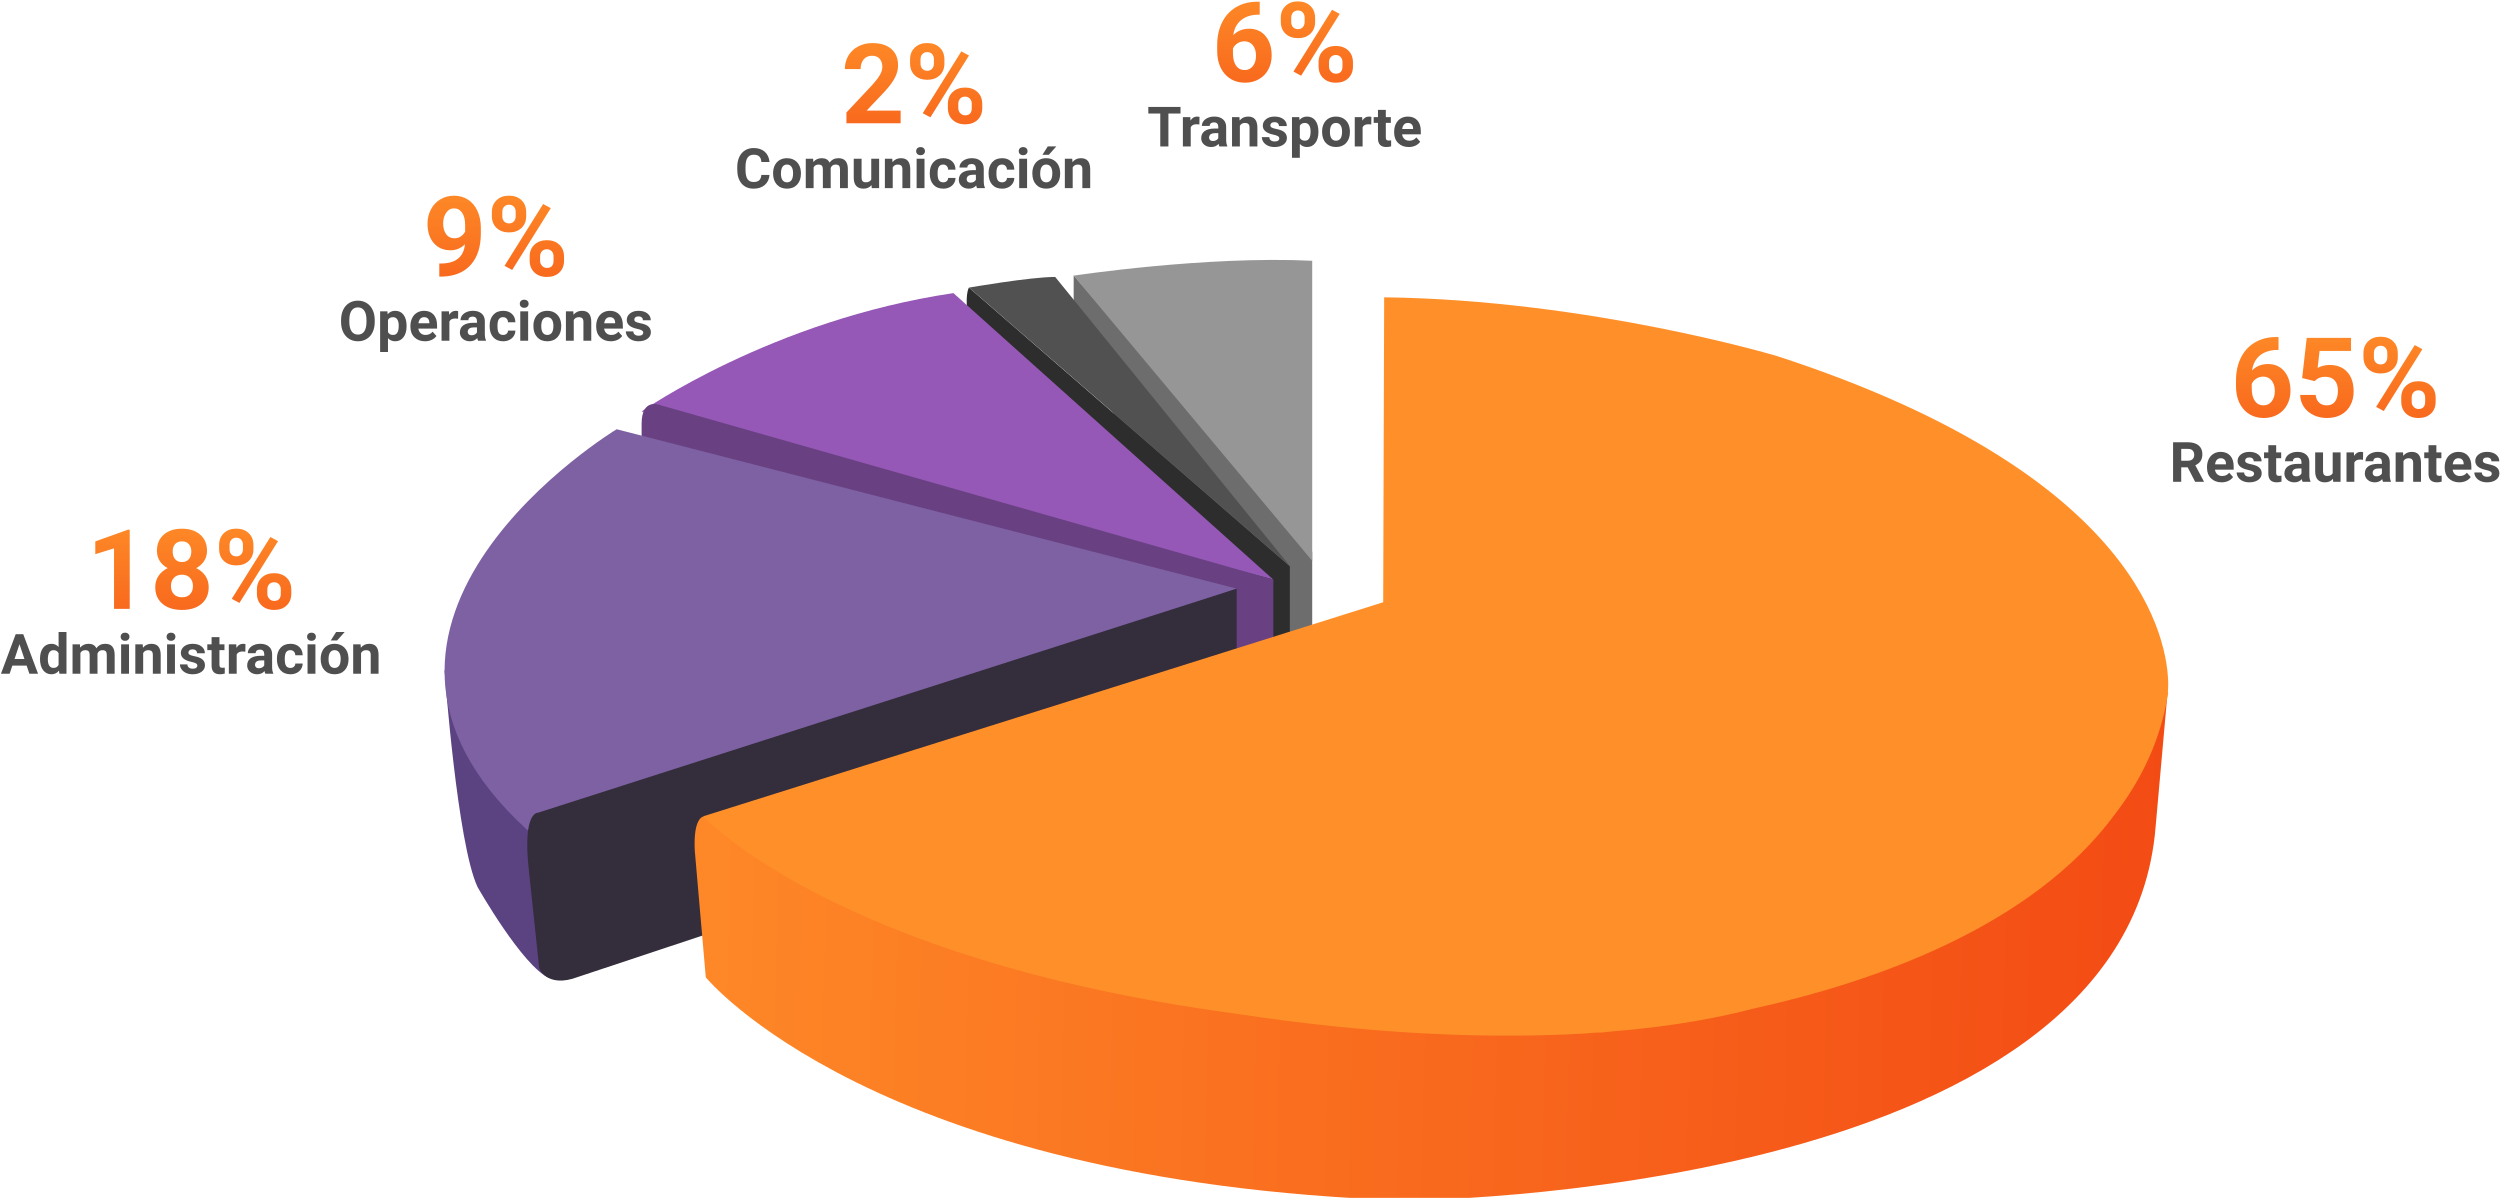 <svg width="1079" height="517" viewBox="0 0 1079 517" fill="none" xmlns="http://www.w3.org/2000/svg">
<g id="Group 1">
<g id="Frame" clip-path="url(#clip0)">
<g id="Group">
<path id="Vector" d="M566.351 270.671V238.153L463.393 118.828V155.114L557.538 282.534L566.351 270.671Z" fill="#6D6D6D"/>
<path id="Vector_2" d="M463.393 118.968C463.393 118.968 520.467 110.315 566.351 112.548V242.061L463.393 118.968Z" fill="#969696"/>
<path id="Vector_3" d="M556.699 284.069V244.434L418.209 124.132C418.209 124.132 415.97 127.063 418.209 140.181L548.306 290.908L556.699 284.069Z" fill="#2D2D2D"/>
<path id="Vector_4" d="M418.208 124.132C418.208 124.132 444.648 119.526 455.419 119.526L556.699 244.294L418.208 124.132Z" fill="#515151"/>
<path id="Vector_5" d="M276.92 177.584C276.92 177.584 333.156 138.088 411.494 126.504L549.565 250.156L276.92 177.584Z" fill="#9658B7"/>
<path id="Vector_6" d="M549.565 297.327V250.156L284.754 174.792C284.754 174.792 276.92 171.583 276.92 182.887V216.8L542.29 306.399L549.565 297.327Z" fill="#694182"/>
<path id="Vector_7" d="M191.868 289.233C191.868 289.233 197.323 364.317 206.136 382.879C206.136 382.879 225.581 417.211 237.192 422.235V349.105L191.868 289.233Z" fill="#5B4382"/>
<path id="Vector_8" d="M533.757 254.063L266.149 185.26C266.149 185.26 128.778 268.299 227.679 358.316L533.757 254.063Z" fill="#7D61A3"/>
<path id="Vector_9" d="M533.757 282.394V254.063L232.156 350.779C232.156 350.779 225.441 350.221 228.239 375.342L232.716 417.908C232.716 417.908 236.073 426.701 249.362 421.677L326.581 395.997L533.757 321.192V282.394Z" fill="#342D3B"/>
<path id="Vector_10" d="M303.499 352.454C303.499 352.454 299.163 352.873 299.862 367.108L304.618 421.816C304.618 421.816 376.941 510.437 606.22 518.113C606.22 518.113 917.194 516.857 930.343 357.059L935.519 299.002L303.499 352.454Z" fill="url(#paint0_linear)"/>
<path id="Vector_11" d="M935.799 295.234C935.659 278.068 925.727 205.356 767.092 153.719C767.092 153.719 686.096 129.435 597.406 128.319L596.987 259.925L303.499 352.315C303.499 352.315 360.574 414.14 532.078 437.307C595.448 447.077 645.668 448.193 683.438 446.1C683.438 446.1 683.858 446.1 684.837 445.96C686.236 445.821 687.495 445.821 688.894 445.681C689.454 445.681 690.013 445.681 690.713 445.681C690.713 445.681 692.112 445.542 694.63 445.262C723.307 443.029 743.731 438.703 756.6 435.354C809.199 423.77 877.185 399.905 912.857 351.338C924.468 336.265 932.721 318.959 935.799 298.863C935.519 299.002 935.799 297.746 935.799 295.234C935.799 295.374 935.799 295.374 935.799 295.234Z" fill="#FF9029"/>
</g>
<path id="Vector_12" d="M983.414 145.465V151.043H982.758C979.695 151.09 977.227 151.887 975.352 153.434C973.492 154.98 972.375 157.129 972 159.879C973.812 158.035 976.102 157.113 978.867 157.113C981.836 157.113 984.195 158.176 985.945 160.301C987.695 162.426 988.57 165.223 988.57 168.691C988.57 170.91 988.086 172.918 987.117 174.715C986.164 176.512 984.805 177.91 983.039 178.91C981.289 179.91 979.305 180.41 977.086 180.41C973.492 180.41 970.586 179.16 968.367 176.66C966.164 174.16 965.062 170.824 965.062 166.652V164.215C965.062 160.512 965.758 157.246 967.148 154.418C968.555 151.574 970.562 149.379 973.172 147.832C975.797 146.27 978.836 145.48 982.289 145.465H983.414ZM976.805 162.551C975.711 162.551 974.719 162.84 973.828 163.418C972.938 163.98 972.281 164.73 971.859 165.668V167.73C971.859 169.996 972.305 171.77 973.195 173.051C974.086 174.316 975.336 174.949 976.945 174.949C978.398 174.949 979.57 174.379 980.461 173.238C981.367 172.082 981.82 170.59 981.82 168.762C981.82 166.902 981.367 165.402 980.461 164.262C979.555 163.121 978.336 162.551 976.805 162.551ZM993.609 163.16L995.578 145.816H1014.7V151.465H1001.13L1000.29 158.801C1001.9 157.941 1003.61 157.512 1005.42 157.512C1008.67 157.512 1011.22 158.52 1013.06 160.535C1014.91 162.551 1015.83 165.371 1015.83 168.996C1015.83 171.199 1015.36 173.176 1014.42 174.926C1013.5 176.66 1012.17 178.012 1010.44 178.98C1008.7 179.934 1006.66 180.41 1004.3 180.41C1002.23 180.41 1000.32 179.996 998.555 179.168C996.789 178.324 995.391 177.145 994.359 175.629C993.344 174.113 992.805 172.387 992.742 170.449H999.445C999.586 171.871 1000.08 172.98 1000.92 173.777C1001.78 174.559 1002.9 174.949 1004.27 174.949C1005.8 174.949 1006.98 174.402 1007.81 173.309C1008.64 172.199 1009.05 170.637 1009.05 168.621C1009.05 166.684 1008.58 165.199 1007.62 164.168C1006.67 163.137 1005.32 162.621 1003.57 162.621C1001.96 162.621 1000.66 163.043 999.656 163.887L999 164.496L993.609 163.16ZM1020.07 152.379C1020.07 150.285 1020.75 148.59 1022.11 147.293C1023.47 145.98 1025.25 145.324 1027.45 145.324C1029.69 145.324 1031.48 145.973 1032.84 147.27C1034.2 148.551 1034.88 150.293 1034.88 152.496V154.184C1034.88 156.293 1034.2 157.988 1032.84 159.27C1031.48 160.551 1029.7 161.191 1027.5 161.191C1025.28 161.191 1023.48 160.551 1022.11 159.27C1020.75 157.973 1020.07 156.23 1020.07 154.043V152.379ZM1024.57 154.184C1024.57 155.121 1024.84 155.879 1025.37 156.457C1025.91 157.02 1026.62 157.301 1027.5 157.301C1028.38 157.301 1029.07 157.012 1029.59 156.434C1030.1 155.855 1030.36 155.082 1030.36 154.113V152.379C1030.36 151.441 1030.1 150.684 1029.59 150.105C1029.07 149.527 1028.36 149.238 1027.45 149.238C1026.59 149.238 1025.9 149.527 1025.37 150.105C1024.84 150.668 1024.57 151.457 1024.57 152.473V154.184ZM1036.38 171.574C1036.38 169.465 1037.07 167.77 1038.45 166.488C1039.82 165.191 1041.6 164.543 1043.79 164.543C1046.01 164.543 1047.8 165.184 1049.16 166.465C1050.53 167.73 1051.22 169.48 1051.22 171.715V173.402C1051.22 175.496 1050.55 177.191 1049.2 178.488C1047.86 179.77 1046.07 180.41 1043.84 180.41C1041.59 180.41 1039.78 179.762 1038.42 178.465C1037.06 177.168 1036.38 175.449 1036.38 173.309V171.574ZM1040.88 173.402C1040.88 174.262 1041.16 174.996 1041.73 175.605C1042.29 176.215 1042.99 176.52 1043.84 176.52C1045.74 176.52 1046.7 175.465 1046.7 173.355V171.574C1046.7 170.637 1046.43 169.887 1045.9 169.324C1045.37 168.746 1044.66 168.457 1043.79 168.457C1042.91 168.457 1042.21 168.746 1041.68 169.324C1041.15 169.887 1040.88 170.66 1040.88 171.645V173.402ZM1028.84 177.387L1025.53 175.605L1042.2 148.934L1045.5 150.715L1028.84 177.387Z" fill="url(#paint1_linear)"/>
<path id="Vector_13" d="M944.215 201.695H941.414V207.941H937.898V190.879H944.238C946.254 190.879 947.809 191.328 948.902 192.227C949.996 193.125 950.543 194.395 950.543 196.035C950.543 197.199 950.289 198.172 949.781 198.953C949.281 199.727 948.52 200.344 947.496 200.805L951.188 207.777V207.941H947.414L944.215 201.695ZM941.414 198.848H944.25C945.133 198.848 945.816 198.625 946.301 198.18C946.785 197.727 947.027 197.105 947.027 196.316C947.027 195.512 946.797 194.879 946.336 194.418C945.883 193.957 945.184 193.727 944.238 193.727H941.414V198.848ZM958.84 208.176C956.98 208.176 955.465 207.605 954.293 206.465C953.129 205.324 952.547 203.805 952.547 201.906V201.578C952.547 200.305 952.793 199.168 953.285 198.168C953.777 197.16 954.473 196.387 955.371 195.848C956.277 195.301 957.309 195.027 958.465 195.027C960.199 195.027 961.562 195.574 962.555 196.668C963.555 197.762 964.055 199.312 964.055 201.32V202.703H955.98C956.09 203.531 956.418 204.195 956.965 204.695C957.52 205.195 958.219 205.445 959.062 205.445C960.367 205.445 961.387 204.973 962.121 204.027L963.785 205.891C963.277 206.609 962.59 207.172 961.723 207.578C960.855 207.977 959.895 208.176 958.84 208.176ZM958.453 197.77C957.781 197.77 957.234 197.996 956.812 198.449C956.398 198.902 956.133 199.551 956.016 200.395H960.727V200.125C960.711 199.375 960.508 198.797 960.117 198.391C959.727 197.977 959.172 197.77 958.453 197.77ZM972.855 204.438C972.855 204.023 972.648 203.699 972.234 203.465C971.828 203.223 971.172 203.008 970.266 202.82C967.25 202.188 965.742 200.906 965.742 198.977C965.742 197.852 966.207 196.914 967.137 196.164C968.074 195.406 969.297 195.027 970.805 195.027C972.414 195.027 973.699 195.406 974.66 196.164C975.629 196.922 976.113 197.906 976.113 199.117H972.727C972.727 198.633 972.57 198.234 972.258 197.922C971.945 197.602 971.457 197.441 970.793 197.441C970.223 197.441 969.781 197.57 969.469 197.828C969.156 198.086 969 198.414 969 198.812C969 199.188 969.176 199.492 969.527 199.727C969.887 199.953 970.488 200.152 971.332 200.324C972.176 200.488 972.887 200.676 973.465 200.887C975.254 201.543 976.148 202.68 976.148 204.297C976.148 205.453 975.652 206.391 974.66 207.109C973.668 207.82 972.387 208.176 970.816 208.176C969.754 208.176 968.809 207.988 967.98 207.613C967.16 207.23 966.516 206.711 966.047 206.055C965.578 205.391 965.344 204.676 965.344 203.91H968.555C968.586 204.512 968.809 204.973 969.223 205.293C969.637 205.613 970.191 205.773 970.887 205.773C971.535 205.773 972.023 205.652 972.352 205.41C972.688 205.16 972.855 204.836 972.855 204.438ZM982.395 192.145V195.262H984.562V197.746H982.395V204.074C982.395 204.543 982.484 204.879 982.664 205.082C982.844 205.285 983.188 205.387 983.695 205.387C984.07 205.387 984.402 205.359 984.691 205.305V207.871C984.027 208.074 983.344 208.176 982.641 208.176C980.266 208.176 979.055 206.977 979.008 204.578V197.746H977.156V195.262H979.008V192.145H982.395ZM993.797 207.941C993.641 207.637 993.527 207.258 993.457 206.805C992.637 207.719 991.57 208.176 990.258 208.176C989.016 208.176 987.984 207.816 987.164 207.098C986.352 206.379 985.945 205.473 985.945 204.379C985.945 203.035 986.441 202.004 987.434 201.285C988.434 200.566 989.875 200.203 991.758 200.195H993.316V199.469C993.316 198.883 993.164 198.414 992.859 198.062C992.562 197.711 992.09 197.535 991.441 197.535C990.871 197.535 990.422 197.672 990.094 197.945C989.773 198.219 989.613 198.594 989.613 199.07H986.227C986.227 198.336 986.453 197.656 986.906 197.031C987.359 196.406 988 195.918 988.828 195.566C989.656 195.207 990.586 195.027 991.617 195.027C993.18 195.027 994.418 195.422 995.332 196.211C996.254 196.992 996.715 198.094 996.715 199.516V205.012C996.723 206.215 996.891 207.125 997.219 207.742V207.941H993.797ZM990.996 205.586C991.496 205.586 991.957 205.477 992.379 205.258C992.801 205.031 993.113 204.73 993.316 204.355V202.176H992.051C990.355 202.176 989.453 202.762 989.344 203.934L989.332 204.133C989.332 204.555 989.48 204.902 989.777 205.176C990.074 205.449 990.48 205.586 990.996 205.586ZM1006.91 206.652C1006.07 207.668 1004.92 208.176 1003.44 208.176C1002.08 208.176 1001.04 207.785 1000.32 207.004C999.613 206.223 999.25 205.078 999.234 203.57V195.262H1002.62V203.453C1002.62 204.773 1003.22 205.434 1004.43 205.434C1005.57 205.434 1006.36 205.035 1006.79 204.238V195.262H1010.19V207.941H1007L1006.91 206.652ZM1019.87 198.438C1019.41 198.375 1019 198.344 1018.65 198.344C1017.37 198.344 1016.53 198.777 1016.13 199.645V207.941H1012.75V195.262H1015.95L1016.04 196.773C1016.72 195.609 1017.66 195.027 1018.86 195.027C1019.24 195.027 1019.59 195.078 1019.92 195.18L1019.87 198.438ZM1028.51 207.941C1028.35 207.637 1028.24 207.258 1028.17 206.805C1027.35 207.719 1026.28 208.176 1024.97 208.176C1023.73 208.176 1022.7 207.816 1021.88 207.098C1021.06 206.379 1020.66 205.473 1020.66 204.379C1020.66 203.035 1021.15 202.004 1022.14 201.285C1023.14 200.566 1024.59 200.203 1026.47 200.195H1028.03V199.469C1028.03 198.883 1027.88 198.414 1027.57 198.062C1027.27 197.711 1026.8 197.535 1026.15 197.535C1025.58 197.535 1025.13 197.672 1024.8 197.945C1024.48 198.219 1024.32 198.594 1024.32 199.07H1020.94C1020.94 198.336 1021.16 197.656 1021.62 197.031C1022.07 196.406 1022.71 195.918 1023.54 195.566C1024.37 195.207 1025.3 195.027 1026.33 195.027C1027.89 195.027 1029.13 195.422 1030.04 196.211C1030.96 196.992 1031.43 198.094 1031.43 199.516V205.012C1031.43 206.215 1031.6 207.125 1031.93 207.742V207.941H1028.51ZM1025.71 205.586C1026.21 205.586 1026.67 205.477 1027.09 205.258C1027.51 205.031 1027.82 204.73 1028.03 204.355V202.176H1026.76C1025.07 202.176 1024.16 202.762 1024.05 203.934L1024.04 204.133C1024.04 204.555 1024.19 204.902 1024.49 205.176C1024.79 205.449 1025.19 205.586 1025.71 205.586ZM1037.14 195.262L1037.25 196.727C1038.16 195.594 1039.37 195.027 1040.89 195.027C1042.24 195.027 1043.24 195.422 1043.89 196.211C1044.55 197 1044.89 198.18 1044.9 199.75V207.941H1041.52V199.832C1041.52 199.113 1041.36 198.594 1041.05 198.273C1040.73 197.945 1040.21 197.781 1039.49 197.781C1038.54 197.781 1037.82 198.188 1037.34 199V207.941H1033.96V195.262H1037.14ZM1051.54 192.145V195.262H1053.7V197.746H1051.54V204.074C1051.54 204.543 1051.62 204.879 1051.8 205.082C1051.98 205.285 1052.33 205.387 1052.84 205.387C1053.21 205.387 1053.54 205.359 1053.83 205.305V207.871C1053.17 208.074 1052.48 208.176 1051.78 208.176C1049.41 208.176 1048.2 206.977 1048.15 204.578V197.746H1046.3V195.262H1048.15V192.145H1051.54ZM1061.43 208.176C1059.57 208.176 1058.05 207.605 1056.88 206.465C1055.71 205.324 1055.13 203.805 1055.13 201.906V201.578C1055.13 200.305 1055.38 199.168 1055.87 198.168C1056.36 197.16 1057.06 196.387 1057.96 195.848C1058.86 195.301 1059.89 195.027 1061.05 195.027C1062.79 195.027 1064.15 195.574 1065.14 196.668C1066.14 197.762 1066.64 199.312 1066.64 201.32V202.703H1058.57C1058.68 203.531 1059 204.195 1059.55 204.695C1060.11 205.195 1060.8 205.445 1061.65 205.445C1062.95 205.445 1063.97 204.973 1064.71 204.027L1066.37 205.891C1065.86 206.609 1065.18 207.172 1064.31 207.578C1063.44 207.977 1062.48 208.176 1061.43 208.176ZM1061.04 197.77C1060.37 197.77 1059.82 197.996 1059.4 198.449C1058.98 198.902 1058.72 199.551 1058.6 200.395H1063.31V200.125C1063.3 199.375 1063.09 198.797 1062.7 198.391C1062.31 197.977 1061.76 197.77 1061.04 197.77ZM1075.44 204.438C1075.44 204.023 1075.23 203.699 1074.82 203.465C1074.41 203.223 1073.76 203.008 1072.85 202.82C1069.84 202.188 1068.33 200.906 1068.33 198.977C1068.33 197.852 1068.79 196.914 1069.72 196.164C1070.66 195.406 1071.88 195.027 1073.39 195.027C1075 195.027 1076.29 195.406 1077.25 196.164C1078.21 196.922 1078.7 197.906 1078.7 199.117H1075.31C1075.31 198.633 1075.16 198.234 1074.84 197.922C1074.53 197.602 1074.04 197.441 1073.38 197.441C1072.81 197.441 1072.37 197.57 1072.05 197.828C1071.74 198.086 1071.59 198.414 1071.59 198.812C1071.59 199.188 1071.76 199.492 1072.11 199.727C1072.47 199.953 1073.07 200.152 1073.92 200.324C1074.76 200.488 1075.47 200.676 1076.05 200.887C1077.84 201.543 1078.73 202.68 1078.73 204.297C1078.73 205.453 1078.24 206.391 1077.25 207.109C1076.25 207.82 1074.97 208.176 1073.4 208.176C1072.34 208.176 1071.39 207.988 1070.57 207.613C1069.75 207.23 1069.1 206.711 1068.63 206.055C1068.16 205.391 1067.93 204.676 1067.93 203.91H1071.14C1071.17 204.512 1071.39 204.973 1071.81 205.293C1072.22 205.613 1072.78 205.773 1073.47 205.773C1074.12 205.773 1074.61 205.652 1074.94 205.41C1075.27 205.16 1075.44 204.836 1075.44 204.438Z" fill="#4F4F4F"/>
<path id="Vector_14" d="M543.695 0.748V6.326H543.039C539.977 6.373 537.508 7.17 535.633 8.717C533.773 10.264 532.656 12.412 532.281 15.162C534.094 13.318 536.383 12.396 539.148 12.396C542.117 12.396 544.477 13.459 546.227 15.584C547.977 17.709 548.852 20.506 548.852 23.975C548.852 26.193 548.367 28.201 547.398 29.998C546.445 31.795 545.086 33.193 543.32 34.193C541.57 35.193 539.586 35.693 537.367 35.693C533.773 35.693 530.867 34.443 528.648 31.943C526.445 29.443 525.344 26.107 525.344 21.936V19.498C525.344 15.795 526.039 12.529 527.43 9.701C528.836 6.857 530.844 4.662 533.453 3.115C536.078 1.553 539.117 0.764 542.57 0.748H543.695ZM537.086 17.834C535.992 17.834 535 18.123 534.109 18.701C533.219 19.264 532.562 20.014 532.141 20.951V23.014C532.141 25.279 532.586 27.053 533.477 28.334C534.367 29.6 535.617 30.232 537.227 30.232C538.68 30.232 539.852 29.662 540.742 28.521C541.648 27.365 542.102 25.873 542.102 24.045C542.102 22.186 541.648 20.686 540.742 19.545C539.836 18.404 538.617 17.834 537.086 17.834ZM552.789 7.662C552.789 5.568 553.469 3.873 554.828 2.576C556.188 1.264 557.969 0.607 560.172 0.607C562.406 0.607 564.203 1.256 565.562 2.553C566.922 3.834 567.602 5.576 567.602 7.779V9.467C567.602 11.576 566.922 13.271 565.562 14.553C564.203 15.834 562.422 16.475 560.219 16.475C558 16.475 556.203 15.834 554.828 14.553C553.469 13.256 552.789 11.514 552.789 9.326V7.662ZM557.289 9.467C557.289 10.404 557.555 11.162 558.086 11.74C558.633 12.303 559.344 12.584 560.219 12.584C561.094 12.584 561.789 12.295 562.305 11.717C562.82 11.139 563.078 10.365 563.078 9.396V7.662C563.078 6.725 562.82 5.967 562.305 5.389C561.789 4.811 561.078 4.521 560.172 4.521C559.312 4.521 558.617 4.811 558.086 5.389C557.555 5.951 557.289 6.74 557.289 7.756V9.467ZM569.102 26.857C569.102 24.748 569.789 23.053 571.164 21.771C572.539 20.475 574.32 19.826 576.508 19.826C578.727 19.826 580.516 20.467 581.875 21.748C583.25 23.014 583.938 24.764 583.938 26.998V28.686C583.938 30.779 583.266 32.475 581.922 33.772C580.578 35.053 578.789 35.693 576.555 35.693C574.305 35.693 572.5 35.045 571.141 33.748C569.781 32.451 569.102 30.732 569.102 28.592V26.857ZM573.602 28.686C573.602 29.545 573.883 30.279 574.445 30.889C575.008 31.498 575.711 31.803 576.555 31.803C578.461 31.803 579.414 30.748 579.414 28.639V26.857C579.414 25.92 579.148 25.17 578.617 24.607C578.086 24.029 577.383 23.74 576.508 23.74C575.633 23.74 574.93 24.029 574.398 24.607C573.867 25.17 573.602 25.943 573.602 26.928V28.686ZM561.555 32.67L558.25 30.889L574.914 4.217L578.219 5.998L561.555 32.67Z" fill="url(#paint2_linear)"/>
<path id="Vector_15" d="M509.512 49.01H504.285V63.225H500.77V49.01H495.613V46.162H509.512V49.01ZM517.656 53.721C517.195 53.658 516.789 53.627 516.438 53.627C515.156 53.627 514.316 54.06 513.918 54.928V63.225H510.531V50.545H513.73L513.824 52.057C514.504 50.893 515.445 50.31 516.648 50.31C517.023 50.31 517.375 50.361 517.703 50.463L517.656 53.721ZM526.293 63.225C526.137 62.92 526.023 62.541 525.953 62.088C525.133 63.002 524.066 63.459 522.754 63.459C521.512 63.459 520.48 63.1 519.66 62.381C518.848 61.662 518.441 60.756 518.441 59.662C518.441 58.318 518.938 57.287 519.93 56.568C520.93 55.85 522.371 55.486 524.254 55.478H525.812V54.752C525.812 54.166 525.66 53.697 525.355 53.346C525.059 52.994 524.586 52.818 523.938 52.818C523.367 52.818 522.918 52.955 522.59 53.228C522.27 53.502 522.109 53.877 522.109 54.353H518.723C518.723 53.619 518.949 52.94 519.402 52.315C519.855 51.69 520.496 51.201 521.324 50.85C522.152 50.49 523.082 50.31 524.113 50.31C525.676 50.31 526.914 50.705 527.828 51.494C528.75 52.275 529.211 53.377 529.211 54.799V60.295C529.219 61.498 529.387 62.408 529.715 63.025V63.225H526.293ZM523.492 60.869C523.992 60.869 524.453 60.76 524.875 60.541C525.297 60.315 525.609 60.014 525.812 59.639V57.459H524.547C522.852 57.459 521.949 58.045 521.84 59.217L521.828 59.416C521.828 59.838 521.977 60.185 522.273 60.459C522.57 60.732 522.977 60.869 523.492 60.869ZM534.93 50.545L535.035 52.01C535.941 50.877 537.156 50.31 538.68 50.31C540.023 50.31 541.023 50.705 541.68 51.494C542.336 52.283 542.672 53.463 542.688 55.033V63.225H539.301V55.115C539.301 54.397 539.145 53.877 538.832 53.557C538.52 53.228 538 53.065 537.273 53.065C536.32 53.065 535.605 53.471 535.129 54.283V63.225H531.742V50.545H534.93ZM552.133 59.721C552.133 59.307 551.926 58.982 551.512 58.748C551.105 58.506 550.449 58.291 549.543 58.103C546.527 57.471 545.02 56.19 545.02 54.26C545.02 53.135 545.484 52.197 546.414 51.447C547.352 50.69 548.574 50.31 550.082 50.31C551.691 50.31 552.977 50.69 553.938 51.447C554.906 52.205 555.391 53.19 555.391 54.4H552.004C552.004 53.916 551.848 53.518 551.535 53.205C551.223 52.885 550.734 52.725 550.07 52.725C549.5 52.725 549.059 52.853 548.746 53.111C548.434 53.369 548.277 53.697 548.277 54.096C548.277 54.471 548.453 54.775 548.805 55.01C549.164 55.236 549.766 55.435 550.609 55.607C551.453 55.772 552.164 55.959 552.742 56.17C554.531 56.826 555.426 57.963 555.426 59.58C555.426 60.736 554.93 61.674 553.938 62.393C552.945 63.103 551.664 63.459 550.094 63.459C549.031 63.459 548.086 63.272 547.258 62.897C546.438 62.514 545.793 61.994 545.324 61.338C544.855 60.674 544.621 59.959 544.621 59.193H547.832C547.863 59.795 548.086 60.256 548.5 60.576C548.914 60.897 549.469 61.057 550.164 61.057C550.812 61.057 551.301 60.935 551.629 60.693C551.965 60.443 552.133 60.119 552.133 59.721ZM569.031 57.002C569.031 58.955 568.586 60.522 567.695 61.701C566.812 62.873 565.617 63.459 564.109 63.459C562.828 63.459 561.793 63.014 561.004 62.123V68.1H557.617V50.545H560.758L560.875 51.787C561.695 50.803 562.766 50.31 564.086 50.31C565.648 50.31 566.863 50.889 567.73 52.045C568.598 53.201 569.031 54.795 569.031 56.826V57.002ZM565.645 56.756C565.645 55.576 565.434 54.666 565.012 54.025C564.598 53.385 563.992 53.065 563.195 53.065C562.133 53.065 561.402 53.471 561.004 54.283V59.475C561.418 60.31 562.156 60.728 563.219 60.728C564.836 60.728 565.645 59.404 565.645 56.756ZM570.613 56.768C570.613 55.51 570.855 54.389 571.34 53.404C571.824 52.42 572.52 51.658 573.426 51.119C574.34 50.58 575.398 50.31 576.602 50.31C578.312 50.31 579.707 50.834 580.785 51.881C581.871 52.928 582.477 54.35 582.602 56.147L582.625 57.014C582.625 58.959 582.082 60.522 580.996 61.701C579.91 62.873 578.453 63.459 576.625 63.459C574.797 63.459 573.336 62.873 572.242 61.701C571.156 60.529 570.613 58.935 570.613 56.92V56.768ZM574 57.014C574 58.217 574.227 59.139 574.68 59.779C575.133 60.412 575.781 60.728 576.625 60.728C577.445 60.728 578.086 60.416 578.547 59.791C579.008 59.158 579.238 58.15 579.238 56.768C579.238 55.588 579.008 54.674 578.547 54.025C578.086 53.377 577.438 53.053 576.602 53.053C575.773 53.053 575.133 53.377 574.68 54.025C574.227 54.666 574 55.662 574 57.014ZM591.836 53.721C591.375 53.658 590.969 53.627 590.617 53.627C589.336 53.627 588.496 54.06 588.098 54.928V63.225H584.711V50.545H587.91L588.004 52.057C588.684 50.893 589.625 50.31 590.828 50.31C591.203 50.31 591.555 50.361 591.883 50.463L591.836 53.721ZM598.117 47.428V50.545H600.285V53.029H598.117V59.357C598.117 59.826 598.207 60.162 598.387 60.365C598.566 60.568 598.91 60.67 599.418 60.67C599.793 60.67 600.125 60.643 600.414 60.588V63.154C599.75 63.357 599.066 63.459 598.363 63.459C595.988 63.459 594.777 62.26 594.73 59.861V53.029H592.879V50.545H594.73V47.428H598.117ZM608.008 63.459C606.148 63.459 604.633 62.889 603.461 61.748C602.297 60.607 601.715 59.088 601.715 57.19V56.861C601.715 55.588 601.961 54.451 602.453 53.451C602.945 52.443 603.641 51.67 604.539 51.131C605.445 50.584 606.477 50.31 607.633 50.31C609.367 50.31 610.73 50.857 611.723 51.951C612.723 53.045 613.223 54.596 613.223 56.603V57.986H605.148C605.258 58.815 605.586 59.478 606.133 59.978C606.688 60.478 607.387 60.728 608.23 60.728C609.535 60.728 610.555 60.256 611.289 59.31L612.953 61.174C612.445 61.893 611.758 62.455 610.891 62.861C610.023 63.26 609.062 63.459 608.008 63.459ZM607.621 53.053C606.949 53.053 606.402 53.279 605.98 53.732C605.566 54.185 605.301 54.834 605.184 55.678H609.895V55.408C609.879 54.658 609.676 54.08 609.285 53.674C608.895 53.26 608.34 53.053 607.621 53.053Z" fill="#4F4F4F"/>
<path id="Vector_16" d="M388.711 53.19H365.32V48.549L376.359 36.783C377.875 35.127 378.992 33.682 379.711 32.447C380.445 31.213 380.812 30.041 380.812 28.932C380.812 27.416 380.43 26.229 379.664 25.369C378.898 24.494 377.805 24.057 376.383 24.057C374.852 24.057 373.641 24.588 372.75 25.65C371.875 26.697 371.438 28.08 371.438 29.799H364.641C364.641 27.721 365.133 25.822 366.117 24.104C367.117 22.385 368.523 21.041 370.336 20.072C372.148 19.088 374.203 18.596 376.5 18.596C380.016 18.596 382.742 19.439 384.68 21.127C386.633 22.814 387.609 25.197 387.609 28.275C387.609 29.963 387.172 31.682 386.297 33.432C385.422 35.182 383.922 37.221 381.797 39.549L374.039 47.728H388.711V53.19ZM392.789 25.627C392.789 23.533 393.469 21.838 394.828 20.541C396.188 19.229 397.969 18.572 400.172 18.572C402.406 18.572 404.203 19.221 405.562 20.518C406.922 21.799 407.602 23.541 407.602 25.744V27.432C407.602 29.541 406.922 31.236 405.562 32.518C404.203 33.799 402.422 34.44 400.219 34.44C398 34.44 396.203 33.799 394.828 32.518C393.469 31.221 392.789 29.479 392.789 27.291V25.627ZM397.289 27.432C397.289 28.369 397.555 29.127 398.086 29.705C398.633 30.268 399.344 30.549 400.219 30.549C401.094 30.549 401.789 30.26 402.305 29.682C402.82 29.104 403.078 28.33 403.078 27.361V25.627C403.078 24.689 402.82 23.932 402.305 23.354C401.789 22.775 401.078 22.486 400.172 22.486C399.312 22.486 398.617 22.775 398.086 23.354C397.555 23.916 397.289 24.705 397.289 25.721V27.432ZM409.102 44.822C409.102 42.713 409.789 41.018 411.164 39.736C412.539 38.44 414.32 37.791 416.508 37.791C418.727 37.791 420.516 38.432 421.875 39.713C423.25 40.978 423.938 42.728 423.938 44.963V46.65C423.938 48.744 423.266 50.44 421.922 51.736C420.578 53.018 418.789 53.658 416.555 53.658C414.305 53.658 412.5 53.01 411.141 51.713C409.781 50.416 409.102 48.697 409.102 46.557V44.822ZM413.602 46.65C413.602 47.51 413.883 48.244 414.445 48.853C415.008 49.463 415.711 49.768 416.555 49.768C418.461 49.768 419.414 48.713 419.414 46.603V44.822C419.414 43.885 419.148 43.135 418.617 42.572C418.086 41.994 417.383 41.705 416.508 41.705C415.633 41.705 414.93 41.994 414.398 42.572C413.867 43.135 413.602 43.908 413.602 44.893V46.65ZM401.555 50.635L398.25 48.853L414.914 22.182L418.219 23.963L401.555 50.635Z" fill="url(#paint3_linear)"/>
<path id="Vector_17" d="M332.109 75.506C331.977 77.342 331.297 78.787 330.07 79.842C328.852 80.897 327.242 81.424 325.242 81.424C323.055 81.424 321.332 80.689 320.074 79.221C318.824 77.744 318.199 75.721 318.199 73.15V72.107C318.199 70.467 318.488 69.022 319.066 67.772C319.645 66.522 320.469 65.564 321.539 64.9C322.617 64.228 323.867 63.893 325.289 63.893C327.258 63.893 328.844 64.42 330.047 65.475C331.25 66.529 331.945 68.01 332.133 69.916H328.617C328.531 68.814 328.223 68.018 327.691 67.525C327.168 67.025 326.367 66.775 325.289 66.775C324.117 66.775 323.238 67.197 322.652 68.041C322.074 68.877 321.777 70.178 321.762 71.943V73.232C321.762 75.076 322.039 76.424 322.594 77.275C323.156 78.127 324.039 78.553 325.242 78.553C326.328 78.553 327.137 78.307 327.668 77.814C328.207 77.314 328.516 76.545 328.594 75.506H332.109ZM333.668 74.732C333.668 73.475 333.91 72.353 334.395 71.369C334.879 70.385 335.574 69.623 336.48 69.084C337.395 68.545 338.453 68.275 339.656 68.275C341.367 68.275 342.762 68.799 343.84 69.846C344.926 70.893 345.531 72.314 345.656 74.111L345.68 74.978C345.68 76.924 345.137 78.486 344.051 79.666C342.965 80.838 341.508 81.424 339.68 81.424C337.852 81.424 336.391 80.838 335.297 79.666C334.211 78.494 333.668 76.9 333.668 74.885V74.732ZM337.055 74.978C337.055 76.182 337.281 77.103 337.734 77.744C338.188 78.377 338.836 78.693 339.68 78.693C340.5 78.693 341.141 78.381 341.602 77.756C342.062 77.123 342.293 76.115 342.293 74.732C342.293 73.553 342.062 72.639 341.602 71.99C341.141 71.342 340.492 71.018 339.656 71.018C338.828 71.018 338.188 71.342 337.734 71.99C337.281 72.631 337.055 73.627 337.055 74.978ZM350.941 68.51L351.047 69.928C351.945 68.826 353.16 68.275 354.691 68.275C356.324 68.275 357.445 68.92 358.055 70.209C358.945 68.92 360.215 68.275 361.863 68.275C363.238 68.275 364.262 68.678 364.934 69.482C365.605 70.279 365.941 71.482 365.941 73.092V81.189H362.543V73.103C362.543 72.385 362.402 71.861 362.121 71.533C361.84 71.197 361.344 71.029 360.633 71.029C359.617 71.029 358.914 71.514 358.523 72.482L358.535 81.189H355.148V73.115C355.148 72.381 355.004 71.85 354.715 71.522C354.426 71.193 353.934 71.029 353.238 71.029C352.277 71.029 351.582 71.428 351.152 72.225V81.189H347.766V68.51H350.941ZM376.148 79.9C375.312 80.916 374.156 81.424 372.68 81.424C371.32 81.424 370.281 81.033 369.562 80.252C368.852 79.471 368.488 78.326 368.473 76.818V68.51H371.859V76.701C371.859 78.022 372.461 78.682 373.664 78.682C374.812 78.682 375.602 78.283 376.031 77.486V68.51H379.43V81.189H376.242L376.148 79.9ZM385.102 68.51L385.207 69.975C386.113 68.842 387.328 68.275 388.852 68.275C390.195 68.275 391.195 68.67 391.852 69.459C392.508 70.248 392.844 71.428 392.859 72.998V81.189H389.473V73.08C389.473 72.361 389.316 71.842 389.004 71.522C388.691 71.193 388.172 71.029 387.445 71.029C386.492 71.029 385.777 71.436 385.301 72.248V81.189H381.914V68.51H385.102ZM399.012 81.189H395.613V68.51H399.012V81.189ZM395.414 65.228C395.414 64.721 395.582 64.303 395.918 63.975C396.262 63.647 396.727 63.482 397.312 63.482C397.891 63.482 398.352 63.647 398.695 63.975C399.039 64.303 399.211 64.721 399.211 65.228C399.211 65.744 399.035 66.166 398.684 66.494C398.34 66.822 397.883 66.986 397.312 66.986C396.742 66.986 396.281 66.822 395.93 66.494C395.586 66.166 395.414 65.744 395.414 65.228ZM407.086 78.693C407.711 78.693 408.219 78.522 408.609 78.178C409 77.834 409.203 77.377 409.219 76.807H412.395C412.387 77.666 412.152 78.455 411.691 79.174C411.23 79.885 410.598 80.439 409.793 80.838C408.996 81.228 408.113 81.424 407.145 81.424C405.332 81.424 403.902 80.85 402.855 79.701C401.809 78.545 401.285 76.951 401.285 74.92V74.697C401.285 72.744 401.805 71.186 402.844 70.022C403.883 68.857 405.309 68.275 407.121 68.275C408.707 68.275 409.977 68.728 410.93 69.635C411.891 70.533 412.379 71.732 412.395 73.232H409.219C409.203 72.576 409 72.045 408.609 71.639C408.219 71.225 407.703 71.018 407.062 71.018C406.273 71.018 405.676 71.307 405.27 71.885C404.871 72.455 404.672 73.385 404.672 74.674V75.025C404.672 76.33 404.871 77.268 405.27 77.838C405.668 78.408 406.273 78.693 407.086 78.693ZM421.676 81.189C421.52 80.885 421.406 80.506 421.336 80.053C420.516 80.967 419.449 81.424 418.137 81.424C416.895 81.424 415.863 81.064 415.043 80.346C414.23 79.627 413.824 78.721 413.824 77.627C413.824 76.283 414.32 75.252 415.312 74.533C416.312 73.814 417.754 73.451 419.637 73.443H421.195V72.717C421.195 72.131 421.043 71.662 420.738 71.311C420.441 70.959 419.969 70.783 419.32 70.783C418.75 70.783 418.301 70.92 417.973 71.193C417.652 71.467 417.492 71.842 417.492 72.318H414.105C414.105 71.584 414.332 70.904 414.785 70.279C415.238 69.654 415.879 69.166 416.707 68.814C417.535 68.455 418.465 68.275 419.496 68.275C421.059 68.275 422.297 68.67 423.211 69.459C424.133 70.24 424.594 71.342 424.594 72.764V78.26C424.602 79.463 424.77 80.373 425.098 80.99V81.189H421.676ZM418.875 78.834C419.375 78.834 419.836 78.725 420.258 78.506C420.68 78.279 420.992 77.978 421.195 77.603V75.424H419.93C418.234 75.424 417.332 76.01 417.223 77.182L417.211 77.381C417.211 77.803 417.359 78.15 417.656 78.424C417.953 78.697 418.359 78.834 418.875 78.834ZM432.469 78.693C433.094 78.693 433.602 78.522 433.992 78.178C434.383 77.834 434.586 77.377 434.602 76.807H437.777C437.77 77.666 437.535 78.455 437.074 79.174C436.613 79.885 435.98 80.439 435.176 80.838C434.379 81.228 433.496 81.424 432.527 81.424C430.715 81.424 429.285 80.85 428.238 79.701C427.191 78.545 426.668 76.951 426.668 74.92V74.697C426.668 72.744 427.188 71.186 428.227 70.022C429.266 68.857 430.691 68.275 432.504 68.275C434.09 68.275 435.359 68.728 436.312 69.635C437.273 70.533 437.762 71.732 437.777 73.232H434.602C434.586 72.576 434.383 72.045 433.992 71.639C433.602 71.225 433.086 71.018 432.445 71.018C431.656 71.018 431.059 71.307 430.652 71.885C430.254 72.455 430.055 73.385 430.055 74.674V75.025C430.055 76.33 430.254 77.268 430.652 77.838C431.051 78.408 431.656 78.693 432.469 78.693ZM443.285 81.189H439.887V68.51H443.285V81.189ZM439.688 65.228C439.688 64.721 439.855 64.303 440.191 63.975C440.535 63.647 441 63.482 441.586 63.482C442.164 63.482 442.625 63.647 442.969 63.975C443.312 64.303 443.484 64.721 443.484 65.228C443.484 65.744 443.309 66.166 442.957 66.494C442.613 66.822 442.156 66.986 441.586 66.986C441.016 66.986 440.555 66.822 440.203 66.494C439.859 66.166 439.688 65.744 439.688 65.228ZM445.559 74.732C445.559 73.475 445.801 72.353 446.285 71.369C446.77 70.385 447.465 69.623 448.371 69.084C449.285 68.545 450.344 68.275 451.547 68.275C453.258 68.275 454.652 68.799 455.73 69.846C456.816 70.893 457.422 72.314 457.547 74.111L457.57 74.978C457.57 76.924 457.027 78.486 455.941 79.666C454.855 80.838 453.398 81.424 451.57 81.424C449.742 81.424 448.281 80.838 447.188 79.666C446.102 78.494 445.559 76.9 445.559 74.885V74.732ZM448.945 74.978C448.945 76.182 449.172 77.103 449.625 77.744C450.078 78.377 450.727 78.693 451.57 78.693C452.391 78.693 453.031 78.381 453.492 77.756C453.953 77.123 454.184 76.115 454.184 74.732C454.184 73.553 453.953 72.639 453.492 71.99C453.031 71.342 452.383 71.018 451.547 71.018C450.719 71.018 450.078 71.342 449.625 71.99C449.172 72.631 448.945 73.627 448.945 74.978ZM452.215 63.19H455.906L452.66 66.822H449.906L452.215 63.19ZM462.773 68.51L462.879 69.975C463.785 68.842 465 68.275 466.523 68.275C467.867 68.275 468.867 68.67 469.523 69.459C470.18 70.248 470.516 71.428 470.531 72.998V81.189H467.145V73.08C467.145 72.361 466.988 71.842 466.676 71.522C466.363 71.193 465.844 71.029 465.117 71.029C464.164 71.029 463.449 71.436 462.973 72.248V81.189H459.586V68.51H462.773Z" fill="#4F4F4F"/>
<path id="Vector_18" d="M200.664 105.42C198.898 107.154 196.836 108.021 194.477 108.021C191.461 108.021 189.047 106.99 187.234 104.928C185.422 102.85 184.516 100.053 184.516 96.537C184.516 94.303 185 92.256 185.969 90.397C186.953 88.522 188.32 87.068 190.07 86.037C191.82 84.99 193.789 84.467 195.977 84.467C198.227 84.467 200.227 85.029 201.977 86.154C203.727 87.279 205.086 88.897 206.055 91.006C207.023 93.115 207.516 95.529 207.531 98.248V100.756C207.531 106.443 206.117 110.912 203.289 114.162C200.461 117.412 196.453 119.146 191.266 119.365L189.602 119.389V113.74L191.102 113.717C196.992 113.451 200.18 110.686 200.664 105.42ZM196.141 102.842C197.234 102.842 198.172 102.561 198.953 101.998C199.75 101.436 200.352 100.756 200.758 99.959V97.17C200.758 94.873 200.32 93.092 199.445 91.826C198.57 90.561 197.398 89.928 195.93 89.928C194.57 89.928 193.453 90.553 192.578 91.803C191.703 93.037 191.266 94.592 191.266 96.467C191.266 98.326 191.688 99.857 192.531 101.061C193.391 102.248 194.594 102.842 196.141 102.842ZM212.289 91.498C212.289 89.404 212.969 87.709 214.328 86.412C215.688 85.1 217.469 84.443 219.672 84.443C221.906 84.443 223.703 85.092 225.062 86.389C226.422 87.67 227.102 89.412 227.102 91.615V93.303C227.102 95.412 226.422 97.107 225.062 98.389C223.703 99.67 221.922 100.311 219.719 100.311C217.5 100.311 215.703 99.67 214.328 98.389C212.969 97.092 212.289 95.35 212.289 93.162V91.498ZM216.789 93.303C216.789 94.24 217.055 94.998 217.586 95.576C218.133 96.139 218.844 96.42 219.719 96.42C220.594 96.42 221.289 96.131 221.805 95.553C222.32 94.975 222.578 94.201 222.578 93.232V91.498C222.578 90.561 222.32 89.803 221.805 89.225C221.289 88.647 220.578 88.357 219.672 88.357C218.812 88.357 218.117 88.647 217.586 89.225C217.055 89.787 216.789 90.576 216.789 91.592V93.303ZM228.602 110.693C228.602 108.584 229.289 106.889 230.664 105.607C232.039 104.311 233.82 103.662 236.008 103.662C238.227 103.662 240.016 104.303 241.375 105.584C242.75 106.85 243.438 108.6 243.438 110.834V112.521C243.438 114.615 242.766 116.311 241.422 117.607C240.078 118.889 238.289 119.529 236.055 119.529C233.805 119.529 232 118.881 230.641 117.584C229.281 116.287 228.602 114.568 228.602 112.428V110.693ZM233.102 112.521C233.102 113.381 233.383 114.115 233.945 114.725C234.508 115.334 235.211 115.639 236.055 115.639C237.961 115.639 238.914 114.584 238.914 112.475V110.693C238.914 109.756 238.648 109.006 238.117 108.443C237.586 107.865 236.883 107.576 236.008 107.576C235.133 107.576 234.43 107.865 233.898 108.443C233.367 109.006 233.102 109.779 233.102 110.764V112.521ZM221.055 116.506L217.75 114.725L234.414 88.053L237.719 89.834L221.055 116.506Z" fill="url(#paint4_linear)"/>
<path id="Vector_19" d="M161.734 138.916C161.734 140.596 161.438 142.068 160.844 143.334C160.25 144.6 159.398 145.576 158.289 146.264C157.188 146.951 155.922 147.295 154.492 147.295C153.078 147.295 151.816 146.955 150.707 146.275C149.598 145.596 148.738 144.627 148.129 143.369C147.52 142.104 147.211 140.65 147.203 139.01V138.166C147.203 136.486 147.504 135.01 148.105 133.736C148.715 132.455 149.57 131.475 150.672 130.795C151.781 130.107 153.047 129.764 154.469 129.764C155.891 129.764 157.152 130.107 158.254 130.795C159.363 131.475 160.219 132.455 160.82 133.736C161.43 135.01 161.734 136.482 161.734 138.154V138.916ZM158.172 138.143C158.172 136.354 157.852 134.994 157.211 134.064C156.57 133.135 155.656 132.67 154.469 132.67C153.289 132.67 152.379 133.131 151.738 134.053C151.098 134.967 150.773 136.311 150.766 138.084V138.916C150.766 140.658 151.086 142.01 151.727 142.971C152.367 143.932 153.289 144.412 154.492 144.412C155.672 144.412 156.578 143.951 157.211 143.029C157.844 142.1 158.164 140.748 158.172 138.975V138.143ZM175.48 140.838C175.48 142.791 175.035 144.357 174.145 145.537C173.262 146.709 172.066 147.295 170.559 147.295C169.277 147.295 168.242 146.85 167.453 145.959V151.936H164.066V134.381H167.207L167.324 135.623C168.145 134.639 169.215 134.146 170.535 134.146C172.098 134.146 173.312 134.725 174.18 135.881C175.047 137.037 175.48 138.631 175.48 140.662V140.838ZM172.094 140.592C172.094 139.412 171.883 138.502 171.461 137.861C171.047 137.221 170.441 136.9 169.645 136.9C168.582 136.9 167.852 137.307 167.453 138.119V143.311C167.867 144.146 168.605 144.564 169.668 144.564C171.285 144.564 172.094 143.24 172.094 140.592ZM183.426 147.295C181.566 147.295 180.051 146.725 178.879 145.584C177.715 144.443 177.133 142.924 177.133 141.025V140.697C177.133 139.424 177.379 138.287 177.871 137.287C178.363 136.279 179.059 135.506 179.957 134.967C180.863 134.42 181.895 134.146 183.051 134.146C184.785 134.146 186.148 134.693 187.141 135.787C188.141 136.881 188.641 138.432 188.641 140.439V141.822H180.566C180.676 142.65 181.004 143.314 181.551 143.814C182.105 144.314 182.805 144.564 183.648 144.564C184.953 144.564 185.973 144.092 186.707 143.146L188.371 145.01C187.863 145.729 187.176 146.291 186.309 146.697C185.441 147.096 184.48 147.295 183.426 147.295ZM183.039 136.889C182.367 136.889 181.82 137.115 181.398 137.568C180.984 138.021 180.719 138.67 180.602 139.514H185.312V139.244C185.297 138.494 185.094 137.916 184.703 137.51C184.312 137.096 183.758 136.889 183.039 136.889ZM197.699 137.557C197.238 137.494 196.832 137.463 196.48 137.463C195.199 137.463 194.359 137.896 193.961 138.764V147.061H190.574V134.381H193.773L193.867 135.893C194.547 134.729 195.488 134.146 196.691 134.146C197.066 134.146 197.418 134.197 197.746 134.299L197.699 137.557ZM206.336 147.061C206.18 146.756 206.066 146.377 205.996 145.924C205.176 146.838 204.109 147.295 202.797 147.295C201.555 147.295 200.523 146.936 199.703 146.217C198.891 145.498 198.484 144.592 198.484 143.498C198.484 142.154 198.98 141.123 199.973 140.404C200.973 139.686 202.414 139.322 204.297 139.314H205.855V138.588C205.855 138.002 205.703 137.533 205.398 137.182C205.102 136.83 204.629 136.654 203.98 136.654C203.41 136.654 202.961 136.791 202.633 137.064C202.312 137.338 202.152 137.713 202.152 138.189H198.766C198.766 137.455 198.992 136.775 199.445 136.15C199.898 135.525 200.539 135.037 201.367 134.686C202.195 134.326 203.125 134.146 204.156 134.146C205.719 134.146 206.957 134.541 207.871 135.33C208.793 136.111 209.254 137.213 209.254 138.635V144.131C209.262 145.334 209.43 146.244 209.758 146.861V147.061H206.336ZM203.535 144.705C204.035 144.705 204.496 144.596 204.918 144.377C205.34 144.15 205.652 143.85 205.855 143.475V141.295H204.59C202.895 141.295 201.992 141.881 201.883 143.053L201.871 143.252C201.871 143.674 202.02 144.021 202.316 144.295C202.613 144.568 203.02 144.705 203.535 144.705ZM217.129 144.564C217.754 144.564 218.262 144.393 218.652 144.049C219.043 143.705 219.246 143.248 219.262 142.678H222.438C222.43 143.537 222.195 144.326 221.734 145.045C221.273 145.756 220.641 146.311 219.836 146.709C219.039 147.1 218.156 147.295 217.188 147.295C215.375 147.295 213.945 146.721 212.898 145.572C211.852 144.416 211.328 142.822 211.328 140.791V140.568C211.328 138.615 211.848 137.057 212.887 135.893C213.926 134.729 215.352 134.146 217.164 134.146C218.75 134.146 220.02 134.6 220.973 135.506C221.934 136.404 222.422 137.604 222.438 139.104H219.262C219.246 138.447 219.043 137.916 218.652 137.51C218.262 137.096 217.746 136.889 217.105 136.889C216.316 136.889 215.719 137.178 215.312 137.756C214.914 138.326 214.715 139.256 214.715 140.545V140.896C214.715 142.201 214.914 143.139 215.312 143.709C215.711 144.279 216.316 144.564 217.129 144.564ZM227.945 147.061H224.547V134.381H227.945V147.061ZM224.348 131.1C224.348 130.592 224.516 130.174 224.852 129.846C225.195 129.518 225.66 129.354 226.246 129.354C226.824 129.354 227.285 129.518 227.629 129.846C227.973 130.174 228.145 130.592 228.145 131.1C228.145 131.615 227.969 132.037 227.617 132.365C227.273 132.693 226.816 132.857 226.246 132.857C225.676 132.857 225.215 132.693 224.863 132.365C224.52 132.037 224.348 131.615 224.348 131.1ZM230.219 140.604C230.219 139.346 230.461 138.225 230.945 137.24C231.43 136.256 232.125 135.494 233.031 134.955C233.945 134.416 235.004 134.146 236.207 134.146C237.918 134.146 239.312 134.67 240.391 135.717C241.477 136.764 242.082 138.186 242.207 139.982L242.23 140.85C242.23 142.795 241.688 144.357 240.602 145.537C239.516 146.709 238.059 147.295 236.23 147.295C234.402 147.295 232.941 146.709 231.848 145.537C230.762 144.365 230.219 142.771 230.219 140.756V140.604ZM233.605 140.85C233.605 142.053 233.832 142.975 234.285 143.615C234.738 144.248 235.387 144.564 236.23 144.564C237.051 144.564 237.691 144.252 238.152 143.627C238.613 142.994 238.844 141.986 238.844 140.604C238.844 139.424 238.613 138.51 238.152 137.861C237.691 137.213 237.043 136.889 236.207 136.889C235.379 136.889 234.738 137.213 234.285 137.861C233.832 138.502 233.605 139.498 233.605 140.85ZM247.434 134.381L247.539 135.846C248.445 134.713 249.66 134.146 251.184 134.146C252.527 134.146 253.527 134.541 254.184 135.33C254.84 136.119 255.176 137.299 255.191 138.869V147.061H251.805V138.951C251.805 138.232 251.648 137.713 251.336 137.393C251.023 137.064 250.504 136.9 249.777 136.9C248.824 136.9 248.109 137.307 247.633 138.119V147.061H244.246V134.381H247.434ZM263.605 147.295C261.746 147.295 260.23 146.725 259.059 145.584C257.895 144.443 257.312 142.924 257.312 141.025V140.697C257.312 139.424 257.559 138.287 258.051 137.287C258.543 136.279 259.238 135.506 260.137 134.967C261.043 134.42 262.074 134.146 263.23 134.146C264.965 134.146 266.328 134.693 267.32 135.787C268.32 136.881 268.82 138.432 268.82 140.439V141.822H260.746C260.855 142.65 261.184 143.314 261.73 143.814C262.285 144.314 262.984 144.564 263.828 144.564C265.133 144.564 266.152 144.092 266.887 143.146L268.551 145.01C268.043 145.729 267.355 146.291 266.488 146.697C265.621 147.096 264.66 147.295 263.605 147.295ZM263.219 136.889C262.547 136.889 262 137.115 261.578 137.568C261.164 138.021 260.898 138.67 260.781 139.514H265.492V139.244C265.477 138.494 265.273 137.916 264.883 137.51C264.492 137.096 263.938 136.889 263.219 136.889ZM277.621 143.557C277.621 143.143 277.414 142.818 277 142.584C276.594 142.342 275.938 142.127 275.031 141.939C272.016 141.307 270.508 140.025 270.508 138.096C270.508 136.971 270.973 136.033 271.902 135.283C272.84 134.525 274.062 134.146 275.57 134.146C277.18 134.146 278.465 134.525 279.426 135.283C280.395 136.041 280.879 137.025 280.879 138.236H277.492C277.492 137.752 277.336 137.354 277.023 137.041C276.711 136.721 276.223 136.561 275.559 136.561C274.988 136.561 274.547 136.689 274.234 136.947C273.922 137.205 273.766 137.533 273.766 137.932C273.766 138.307 273.941 138.611 274.293 138.846C274.652 139.072 275.254 139.271 276.098 139.443C276.941 139.607 277.652 139.795 278.23 140.006C280.02 140.662 280.914 141.799 280.914 143.416C280.914 144.572 280.418 145.51 279.426 146.229C278.434 146.939 277.152 147.295 275.582 147.295C274.52 147.295 273.574 147.107 272.746 146.732C271.926 146.35 271.281 145.83 270.812 145.174C270.344 144.51 270.109 143.795 270.109 143.029H273.32C273.352 143.631 273.574 144.092 273.988 144.412C274.402 144.732 274.957 144.893 275.652 144.893C276.301 144.893 276.789 144.771 277.117 144.529C277.453 144.279 277.621 143.955 277.621 143.557Z" fill="#4F4F4F"/>
<path id="Vector_20" d="M55.992 262.779H49.219V236.67L41.133 239.178V233.67L55.266 228.607H55.992V262.779ZM89.344 237.725C89.344 239.381 88.93 240.85 88.102 242.131C87.273 243.412 86.133 244.436 84.68 245.201C86.336 245.998 87.648 247.1 88.617 248.506C89.586 249.896 90.07 251.537 90.07 253.428C90.07 256.459 89.039 258.857 86.977 260.623C84.914 262.373 82.109 263.248 78.562 263.248C75.016 263.248 72.203 262.365 70.125 260.6C68.047 258.834 67.008 256.443 67.008 253.428C67.008 251.537 67.492 249.889 68.461 248.482C69.43 247.076 70.734 245.982 72.375 245.201C70.922 244.436 69.781 243.412 68.953 242.131C68.141 240.85 67.734 239.381 67.734 237.725C67.734 234.818 68.703 232.506 70.641 230.787C72.578 229.053 75.211 228.186 78.539 228.186C81.852 228.186 84.477 229.045 86.414 230.764C88.367 232.467 89.344 234.787 89.344 237.725ZM83.273 252.936C83.273 251.451 82.844 250.264 81.984 249.373C81.125 248.482 79.969 248.037 78.516 248.037C77.078 248.037 75.93 248.482 75.07 249.373C74.211 250.248 73.781 251.436 73.781 252.936C73.781 254.389 74.203 255.561 75.047 256.451C75.891 257.342 77.062 257.787 78.562 257.787C80.031 257.787 81.18 257.357 82.008 256.498C82.852 255.639 83.273 254.451 83.273 252.936ZM82.57 238.053C82.57 236.725 82.219 235.662 81.516 234.865C80.812 234.053 79.82 233.646 78.539 233.646C77.273 233.646 76.289 234.037 75.586 234.818C74.883 235.6 74.531 236.678 74.531 238.053C74.531 239.412 74.883 240.506 75.586 241.334C76.289 242.162 77.281 242.576 78.562 242.576C79.844 242.576 80.828 242.162 81.516 241.334C82.219 240.506 82.57 239.412 82.57 238.053ZM94.57 235.217C94.57 233.123 95.25 231.428 96.609 230.131C97.969 228.818 99.75 228.162 101.953 228.162C104.188 228.162 105.984 228.811 107.344 230.107C108.703 231.389 109.383 233.131 109.383 235.334V237.021C109.383 239.131 108.703 240.826 107.344 242.107C105.984 243.389 104.203 244.029 102 244.029C99.781 244.029 97.984 243.389 96.609 242.107C95.25 240.811 94.57 239.068 94.57 236.881V235.217ZM99.07 237.021C99.07 237.959 99.336 238.717 99.867 239.295C100.414 239.857 101.125 240.139 102 240.139C102.875 240.139 103.57 239.85 104.086 239.271C104.602 238.693 104.859 237.92 104.859 236.951V235.217C104.859 234.279 104.602 233.521 104.086 232.943C103.57 232.365 102.859 232.076 101.953 232.076C101.094 232.076 100.398 232.365 99.867 232.943C99.336 233.506 99.07 234.295 99.07 235.311V237.021ZM110.883 254.412C110.883 252.303 111.57 250.607 112.945 249.326C114.32 248.029 116.102 247.381 118.289 247.381C120.508 247.381 122.297 248.021 123.656 249.303C125.031 250.568 125.719 252.318 125.719 254.553V256.24C125.719 258.334 125.047 260.029 123.703 261.326C122.359 262.607 120.57 263.248 118.336 263.248C116.086 263.248 114.281 262.6 112.922 261.303C111.562 260.006 110.883 258.287 110.883 256.146V254.412ZM115.383 256.24C115.383 257.1 115.664 257.834 116.227 258.443C116.789 259.053 117.492 259.357 118.336 259.357C120.242 259.357 121.195 258.303 121.195 256.193V254.412C121.195 253.475 120.93 252.725 120.398 252.162C119.867 251.584 119.164 251.295 118.289 251.295C117.414 251.295 116.711 251.584 116.18 252.162C115.648 252.725 115.383 253.498 115.383 254.482V256.24ZM103.336 260.225L100.031 258.443L116.695 231.771L120 233.553L103.336 260.225Z" fill="url(#paint5_linear)"/>
<path id="Vector_21" d="M11.496 287.264H5.332L4.16 290.779H0.422L6.773 273.717H10.031L16.418 290.779H12.68L11.496 287.264ZM6.281 284.416H10.547L8.402 278.029L6.281 284.416ZM17.262 284.346C17.262 282.369 17.703 280.795 18.586 279.623C19.477 278.451 20.691 277.865 22.23 277.865C23.465 277.865 24.484 278.326 25.289 279.248V272.779H28.688V290.779H25.629L25.465 289.432C24.621 290.486 23.535 291.014 22.207 291.014C20.715 291.014 19.516 290.428 18.609 289.256C17.711 288.076 17.262 286.439 17.262 284.346ZM20.648 284.592C20.648 285.779 20.855 286.689 21.27 287.322C21.684 287.955 22.285 288.271 23.074 288.271C24.121 288.271 24.859 287.83 25.289 286.947V281.943C24.867 281.061 24.137 280.619 23.098 280.619C21.465 280.619 20.648 281.943 20.648 284.592ZM34.488 278.1L34.594 279.518C35.492 278.416 36.707 277.865 38.238 277.865C39.871 277.865 40.992 278.51 41.602 279.799C42.492 278.51 43.762 277.865 45.41 277.865C46.785 277.865 47.809 278.268 48.48 279.072C49.152 279.869 49.488 281.072 49.488 282.682V290.779H46.09V282.693C46.09 281.975 45.949 281.451 45.668 281.123C45.387 280.787 44.891 280.619 44.18 280.619C43.164 280.619 42.461 281.104 42.07 282.072L42.082 290.779H38.695V282.705C38.695 281.971 38.551 281.439 38.262 281.111C37.973 280.783 37.48 280.619 36.785 280.619C35.824 280.619 35.129 281.018 34.699 281.814V290.779H31.312V278.1H34.488ZM55.676 290.779H52.277V278.1H55.676V290.779ZM52.078 274.818C52.078 274.311 52.246 273.893 52.582 273.564C52.926 273.236 53.391 273.072 53.977 273.072C54.555 273.072 55.016 273.236 55.359 273.564C55.703 273.893 55.875 274.311 55.875 274.818C55.875 275.334 55.699 275.756 55.348 276.084C55.004 276.412 54.547 276.576 53.977 276.576C53.406 276.576 52.945 276.412 52.594 276.084C52.25 275.756 52.078 275.334 52.078 274.818ZM61.594 278.1L61.699 279.564C62.605 278.432 63.82 277.865 65.344 277.865C66.688 277.865 67.688 278.26 68.344 279.049C69 279.838 69.336 281.018 69.352 282.588V290.779H65.965V282.67C65.965 281.951 65.809 281.432 65.496 281.111C65.184 280.783 64.664 280.619 63.938 280.619C62.984 280.619 62.27 281.025 61.793 281.838V290.779H58.406V278.1H61.594ZM75.504 290.779H72.106V278.1H75.504V290.779ZM71.906 274.818C71.906 274.311 72.074 273.893 72.41 273.564C72.754 273.236 73.219 273.072 73.805 273.072C74.383 273.072 74.844 273.236 75.188 273.564C75.531 273.893 75.703 274.311 75.703 274.818C75.703 275.334 75.527 275.756 75.176 276.084C74.832 276.412 74.375 276.576 73.805 276.576C73.234 276.576 72.773 276.412 72.422 276.084C72.078 275.756 71.906 275.334 71.906 274.818ZM85.172 287.275C85.172 286.861 84.965 286.537 84.551 286.303C84.144 286.061 83.488 285.846 82.582 285.658C79.566 285.025 78.059 283.744 78.059 281.814C78.059 280.689 78.523 279.752 79.453 279.002C80.391 278.244 81.613 277.865 83.121 277.865C84.731 277.865 86.016 278.244 86.977 279.002C87.945 279.76 88.43 280.744 88.43 281.955H85.043C85.043 281.471 84.887 281.072 84.574 280.76C84.262 280.439 83.773 280.279 83.109 280.279C82.539 280.279 82.098 280.408 81.785 280.666C81.473 280.924 81.316 281.252 81.316 281.65C81.316 282.025 81.492 282.33 81.844 282.564C82.203 282.791 82.805 282.99 83.648 283.162C84.492 283.326 85.203 283.514 85.781 283.725C87.57 284.381 88.465 285.518 88.465 287.135C88.465 288.291 87.969 289.229 86.977 289.947C85.984 290.658 84.703 291.014 83.133 291.014C82.07 291.014 81.125 290.826 80.297 290.451C79.477 290.068 78.832 289.549 78.363 288.893C77.894 288.229 77.66 287.514 77.66 286.748H80.871C80.902 287.35 81.125 287.811 81.539 288.131C81.953 288.451 82.508 288.611 83.203 288.611C83.852 288.611 84.34 288.49 84.668 288.248C85.004 287.998 85.172 287.674 85.172 287.275ZM94.711 274.982V278.1H96.879V280.584H94.711V286.912C94.711 287.381 94.801 287.717 94.981 287.92C95.16 288.123 95.504 288.225 96.012 288.225C96.387 288.225 96.719 288.197 97.008 288.143V290.709C96.344 290.912 95.66 291.014 94.957 291.014C92.582 291.014 91.371 289.814 91.324 287.416V280.584H89.473V278.1H91.324V274.982H94.711ZM105.891 281.275C105.43 281.213 105.023 281.182 104.672 281.182C103.391 281.182 102.551 281.615 102.152 282.482V290.779H98.766V278.1H101.965L102.059 279.611C102.738 278.447 103.68 277.865 104.883 277.865C105.258 277.865 105.609 277.916 105.938 278.018L105.891 281.275ZM114.527 290.779C114.371 290.475 114.258 290.096 114.188 289.643C113.367 290.557 112.301 291.014 110.988 291.014C109.746 291.014 108.715 290.654 107.895 289.936C107.082 289.217 106.676 288.311 106.676 287.217C106.676 285.873 107.172 284.842 108.164 284.123C109.164 283.404 110.605 283.041 112.488 283.033H114.047V282.307C114.047 281.721 113.895 281.252 113.59 280.9C113.293 280.549 112.82 280.373 112.172 280.373C111.602 280.373 111.152 280.51 110.824 280.783C110.504 281.057 110.344 281.432 110.344 281.908H106.957C106.957 281.174 107.184 280.494 107.637 279.869C108.09 279.244 108.73 278.756 109.559 278.404C110.387 278.045 111.316 277.865 112.348 277.865C113.91 277.865 115.148 278.26 116.062 279.049C116.984 279.83 117.445 280.932 117.445 282.354V287.85C117.453 289.053 117.621 289.963 117.949 290.58V290.779H114.527ZM111.727 288.424C112.227 288.424 112.688 288.314 113.109 288.096C113.531 287.869 113.844 287.568 114.047 287.193V285.014H112.781C111.086 285.014 110.184 285.6 110.074 286.771L110.062 286.971C110.062 287.393 110.211 287.74 110.508 288.014C110.805 288.287 111.211 288.424 111.727 288.424ZM125.32 288.283C125.945 288.283 126.453 288.111 126.844 287.768C127.234 287.424 127.438 286.967 127.453 286.396H130.629C130.621 287.256 130.387 288.045 129.926 288.764C129.465 289.475 128.832 290.029 128.027 290.428C127.23 290.818 126.348 291.014 125.379 291.014C123.566 291.014 122.137 290.439 121.09 289.291C120.043 288.135 119.52 286.541 119.52 284.51V284.287C119.52 282.334 120.039 280.775 121.078 279.611C122.117 278.447 123.543 277.865 125.355 277.865C126.941 277.865 128.211 278.318 129.164 279.225C130.125 280.123 130.613 281.322 130.629 282.822H127.453C127.438 282.166 127.234 281.635 126.844 281.229C126.453 280.814 125.938 280.607 125.297 280.607C124.508 280.607 123.91 280.896 123.504 281.475C123.105 282.045 122.906 282.975 122.906 284.264V284.615C122.906 285.92 123.105 286.857 123.504 287.428C123.902 287.998 124.508 288.283 125.32 288.283ZM136.137 290.779H132.738V278.1H136.137V290.779ZM132.539 274.818C132.539 274.311 132.707 273.893 133.043 273.564C133.387 273.236 133.852 273.072 134.438 273.072C135.016 273.072 135.477 273.236 135.82 273.564C136.164 273.893 136.336 274.311 136.336 274.818C136.336 275.334 136.16 275.756 135.809 276.084C135.465 276.412 135.008 276.576 134.438 276.576C133.867 276.576 133.406 276.412 133.055 276.084C132.711 275.756 132.539 275.334 132.539 274.818ZM138.41 284.322C138.41 283.064 138.652 281.943 139.137 280.959C139.621 279.975 140.316 279.213 141.223 278.674C142.137 278.135 143.195 277.865 144.398 277.865C146.109 277.865 147.504 278.389 148.582 279.436C149.668 280.482 150.273 281.904 150.398 283.701L150.422 284.568C150.422 286.514 149.879 288.076 148.793 289.256C147.707 290.428 146.25 291.014 144.422 291.014C142.594 291.014 141.133 290.428 140.039 289.256C138.953 288.084 138.41 286.49 138.41 284.475V284.322ZM141.797 284.568C141.797 285.771 142.023 286.693 142.477 287.334C142.93 287.967 143.578 288.283 144.422 288.283C145.242 288.283 145.883 287.971 146.344 287.346C146.805 286.713 147.035 285.705 147.035 284.322C147.035 283.143 146.805 282.229 146.344 281.58C145.883 280.932 145.234 280.607 144.398 280.607C143.57 280.607 142.93 280.932 142.477 281.58C142.023 282.221 141.797 283.217 141.797 284.568ZM145.066 272.779H148.758L145.512 276.412H142.758L145.066 272.779ZM155.625 278.1L155.73 279.564C156.637 278.432 157.852 277.865 159.375 277.865C160.719 277.865 161.719 278.26 162.375 279.049C163.031 279.838 163.367 281.018 163.383 282.588V290.779H159.996V282.67C159.996 281.951 159.84 281.432 159.527 281.111C159.215 280.783 158.695 280.619 157.969 280.619C157.016 280.619 156.301 281.025 155.824 281.838V290.779H152.438V278.1H155.625Z" fill="#4F4F4F"/>
</g>
</g>
<defs>
<linearGradient id="paint0_linear" x1="298.982" y1="397.307" x2="932.847" y2="412.49" gradientUnits="userSpaceOnUse">
<stop stop-color="#FE8827"/>
<stop offset="1" stop-color="#F34B14"/>
</linearGradient>
<linearGradient id="paint1_linear" x1="1008" y1="135.941" x2="1008" y2="214.787" gradientUnits="userSpaceOnUse">
<stop stop-color="#FF9029"/>
<stop offset="1" stop-color="#F34B14"/>
</linearGradient>
<linearGradient id="paint2_linear" x1="554.5" y1="-8.775" x2="554.5" y2="70.07" gradientUnits="userSpaceOnUse">
<stop stop-color="#FF9029"/>
<stop offset="1" stop-color="#F34B14"/>
</linearGradient>
<linearGradient id="paint3_linear" x1="394.5" y1="9.189" x2="394.5" y2="88.035" gradientUnits="userSpaceOnUse">
<stop stop-color="#FF9029"/>
<stop offset="1" stop-color="#F34B14"/>
</linearGradient>
<linearGradient id="paint4_linear" x1="214" y1="75.061" x2="214" y2="153.906" gradientUnits="userSpaceOnUse">
<stop stop-color="#FF9029"/>
<stop offset="1" stop-color="#F34B14"/>
</linearGradient>
<linearGradient id="paint5_linear" x1="82.5" y1="218.779" x2="82.5" y2="297.625" gradientUnits="userSpaceOnUse">
<stop stop-color="#FF9029"/>
<stop offset="1" stop-color="#F34B14"/>
</linearGradient>
<clipPath id="clip0">
<rect width="1079" height="517" fill="white"/>
</clipPath>
</defs>
</svg>
